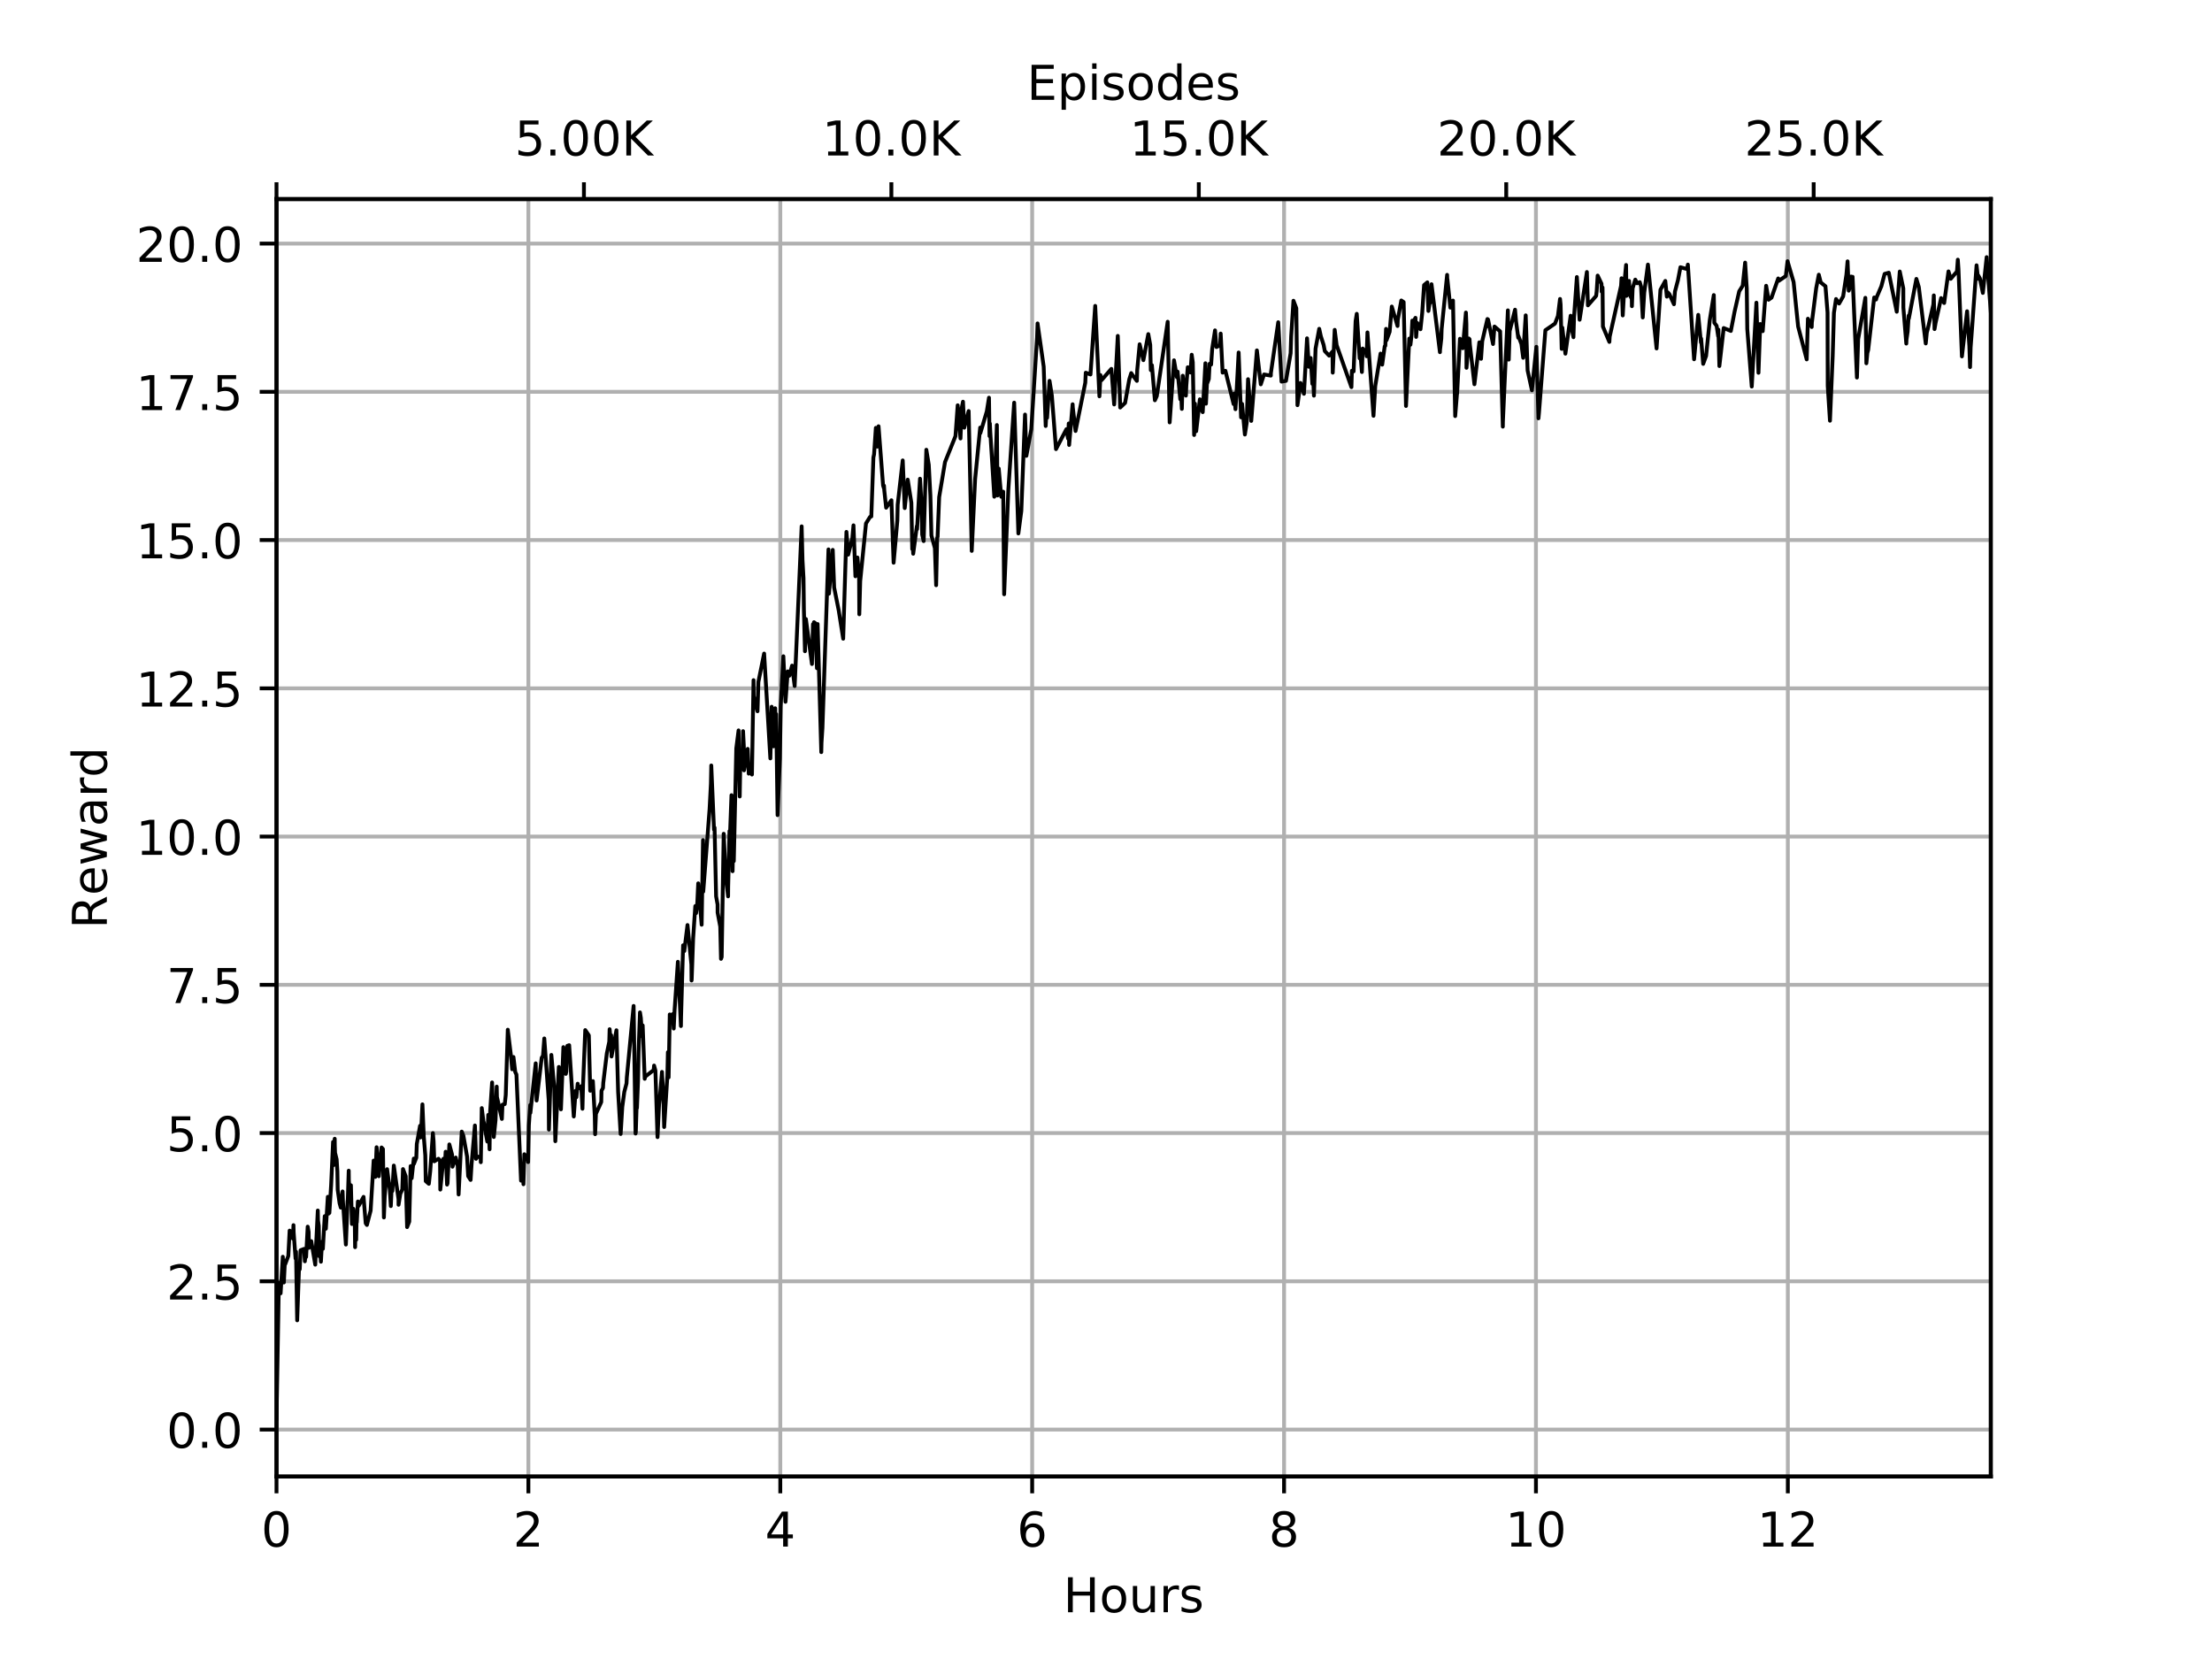 <?xml version="1.0" encoding="utf-8" standalone="no"?>
<!DOCTYPE svg PUBLIC "-//W3C//DTD SVG 1.1//EN"
  "http://www.w3.org/Graphics/SVG/1.1/DTD/svg11.dtd">
<!-- Created with matplotlib (https://matplotlib.org/) -->
<svg height="345.6pt" version="1.1" viewBox="0 0 460.8 345.6" width="460.8pt" xmlns="http://www.w3.org/2000/svg" xmlns:xlink="http://www.w3.org/1999/xlink">
 <defs>
  <style type="text/css">
*{stroke-linecap:butt;stroke-linejoin:round;}
  </style>
 </defs>
 <g id="figure_1">
  <g id="patch_1">
   <path d="M 0 345.6
L 460.8 345.6
L 460.8 0
L 0 0
z
" style="fill:#ffffff;"/>
  </g>
  <g id="axes_1">
   <g id="patch_2">
    <path d="M 57.6 307.584
L 414.72 307.584
L 414.72 41.472
L 57.6 41.472
z
" style="fill:#ffffff;"/>
   </g>
   <g id="matplotlib.axis_1">
    <g id="xtick_1">
     <g id="line2d_1">
      <path clip-path="url(#pea0a877036)" d="M 57.6 307.584
L 57.6 41.472
" style="fill:none;stroke:#b0b0b0;stroke-linecap:square;stroke-width:0.8;"/>
     </g>
     <g id="line2d_2">
      <defs>
       <path d="M 0 0
L 0 3.5
" id="m90da3f228b" style="stroke:#000000;stroke-width:0.8;"/>
      </defs>
      <g>
       <use style="stroke:#000000;stroke-width:0.8;" x="57.6" xlink:href="#m90da3f228b" y="307.584"/>
      </g>
     </g>
     <g id="text_1">
      <!-- 0 -->
      <defs>
       <path d="M 31.781 66.406
Q 24.172 66.406 20.328 58.906
Q 16.5 51.422 16.5 36.375
Q 16.5 21.391 20.328 13.891
Q 24.172 6.391 31.781 6.391
Q 39.453 6.391 43.281 13.891
Q 47.125 21.391 47.125 36.375
Q 47.125 51.422 43.281 58.906
Q 39.453 66.406 31.781 66.406
z
M 31.781 74.219
Q 44.047 74.219 50.516 64.516
Q 56.984 54.828 56.984 36.375
Q 56.984 17.969 50.516 8.266
Q 44.047 -1.422 31.781 -1.422
Q 19.531 -1.422 13.062 8.266
Q 6.594 17.969 6.594 36.375
Q 6.594 54.828 13.062 64.516
Q 19.531 74.219 31.781 74.219
z
" id="DejaVuSans-48"/>
      </defs>
      <g transform="translate(54.419 322.182)scale(0.1 -0.1)">
       <use xlink:href="#DejaVuSans-48"/>
      </g>
     </g>
    </g>
    <g id="xtick_2">
     <g id="line2d_3">
      <path clip-path="url(#pea0a877036)" d="M 110.073 307.584
L 110.073 41.472
" style="fill:none;stroke:#b0b0b0;stroke-linecap:square;stroke-width:0.8;"/>
     </g>
     <g id="line2d_4">
      <g>
       <use style="stroke:#000000;stroke-width:0.8;" x="110.073" xlink:href="#m90da3f228b" y="307.584"/>
      </g>
     </g>
     <g id="text_2">
      <!-- 2 -->
      <defs>
       <path d="M 19.188 8.297
L 53.609 8.297
L 53.609 0
L 7.328 0
L 7.328 8.297
Q 12.938 14.109 22.625 23.891
Q 32.328 33.688 34.812 36.531
Q 39.547 41.844 41.422 45.531
Q 43.312 49.219 43.312 52.781
Q 43.312 58.594 39.234 62.25
Q 35.156 65.922 28.609 65.922
Q 23.969 65.922 18.812 64.312
Q 13.672 62.703 7.812 59.422
L 7.812 69.391
Q 13.766 71.781 18.938 73
Q 24.125 74.219 28.422 74.219
Q 39.75 74.219 46.484 68.547
Q 53.219 62.891 53.219 53.422
Q 53.219 48.922 51.531 44.891
Q 49.859 40.875 45.406 35.406
Q 44.188 33.984 37.641 27.219
Q 31.109 20.453 19.188 8.297
z
" id="DejaVuSans-50"/>
      </defs>
      <g transform="translate(106.892 322.182)scale(0.1 -0.1)">
       <use xlink:href="#DejaVuSans-50"/>
      </g>
     </g>
    </g>
    <g id="xtick_3">
     <g id="line2d_5">
      <path clip-path="url(#pea0a877036)" d="M 162.547 307.584
L 162.547 41.472
" style="fill:none;stroke:#b0b0b0;stroke-linecap:square;stroke-width:0.8;"/>
     </g>
     <g id="line2d_6">
      <g>
       <use style="stroke:#000000;stroke-width:0.8;" x="162.547" xlink:href="#m90da3f228b" y="307.584"/>
      </g>
     </g>
     <g id="text_3">
      <!-- 4 -->
      <defs>
       <path d="M 37.797 64.312
L 12.891 25.391
L 37.797 25.391
z
M 35.203 72.906
L 47.609 72.906
L 47.609 25.391
L 58.016 25.391
L 58.016 17.188
L 47.609 17.188
L 47.609 0
L 37.797 0
L 37.797 17.188
L 4.891 17.188
L 4.891 26.703
z
" id="DejaVuSans-52"/>
      </defs>
      <g transform="translate(159.365 322.182)scale(0.1 -0.1)">
       <use xlink:href="#DejaVuSans-52"/>
      </g>
     </g>
    </g>
    <g id="xtick_4">
     <g id="line2d_7">
      <path clip-path="url(#pea0a877036)" d="M 215.02 307.584
L 215.02 41.472
" style="fill:none;stroke:#b0b0b0;stroke-linecap:square;stroke-width:0.8;"/>
     </g>
     <g id="line2d_8">
      <g>
       <use style="stroke:#000000;stroke-width:0.8;" x="215.02" xlink:href="#m90da3f228b" y="307.584"/>
      </g>
     </g>
     <g id="text_4">
      <!-- 6 -->
      <defs>
       <path d="M 33.016 40.375
Q 26.375 40.375 22.484 35.828
Q 18.609 31.297 18.609 23.391
Q 18.609 15.531 22.484 10.953
Q 26.375 6.391 33.016 6.391
Q 39.656 6.391 43.531 10.953
Q 47.406 15.531 47.406 23.391
Q 47.406 31.297 43.531 35.828
Q 39.656 40.375 33.016 40.375
z
M 52.594 71.297
L 52.594 62.312
Q 48.875 64.062 45.094 64.984
Q 41.312 65.922 37.594 65.922
Q 27.828 65.922 22.672 59.328
Q 17.531 52.734 16.797 39.406
Q 19.672 43.656 24.016 45.922
Q 28.375 48.188 33.594 48.188
Q 44.578 48.188 50.953 41.516
Q 57.328 34.859 57.328 23.391
Q 57.328 12.156 50.688 5.359
Q 44.047 -1.422 33.016 -1.422
Q 20.359 -1.422 13.672 8.266
Q 6.984 17.969 6.984 36.375
Q 6.984 53.656 15.188 63.938
Q 23.391 74.219 37.203 74.219
Q 40.922 74.219 44.703 73.484
Q 48.484 72.75 52.594 71.297
z
" id="DejaVuSans-54"/>
      </defs>
      <g transform="translate(211.839 322.182)scale(0.1 -0.1)">
       <use xlink:href="#DejaVuSans-54"/>
      </g>
     </g>
    </g>
    <g id="xtick_5">
     <g id="line2d_9">
      <path clip-path="url(#pea0a877036)" d="M 267.493 307.584
L 267.493 41.472
" style="fill:none;stroke:#b0b0b0;stroke-linecap:square;stroke-width:0.8;"/>
     </g>
     <g id="line2d_10">
      <g>
       <use style="stroke:#000000;stroke-width:0.8;" x="267.493" xlink:href="#m90da3f228b" y="307.584"/>
      </g>
     </g>
     <g id="text_5">
      <!-- 8 -->
      <defs>
       <path d="M 31.781 34.625
Q 24.75 34.625 20.719 30.859
Q 16.703 27.094 16.703 20.516
Q 16.703 13.922 20.719 10.156
Q 24.75 6.391 31.781 6.391
Q 38.812 6.391 42.859 10.172
Q 46.922 13.969 46.922 20.516
Q 46.922 27.094 42.891 30.859
Q 38.875 34.625 31.781 34.625
z
M 21.922 38.812
Q 15.578 40.375 12.031 44.719
Q 8.5 49.078 8.5 55.328
Q 8.5 64.062 14.719 69.141
Q 20.953 74.219 31.781 74.219
Q 42.672 74.219 48.875 69.141
Q 55.078 64.062 55.078 55.328
Q 55.078 49.078 51.531 44.719
Q 48 40.375 41.703 38.812
Q 48.828 37.156 52.797 32.312
Q 56.781 27.484 56.781 20.516
Q 56.781 9.906 50.312 4.234
Q 43.844 -1.422 31.781 -1.422
Q 19.734 -1.422 13.25 4.234
Q 6.781 9.906 6.781 20.516
Q 6.781 27.484 10.781 32.312
Q 14.797 37.156 21.922 38.812
z
M 18.312 54.391
Q 18.312 48.734 21.844 45.562
Q 25.391 42.391 31.781 42.391
Q 38.141 42.391 41.719 45.562
Q 45.312 48.734 45.312 54.391
Q 45.312 60.062 41.719 63.234
Q 38.141 66.406 31.781 66.406
Q 25.391 66.406 21.844 63.234
Q 18.312 60.062 18.312 54.391
z
" id="DejaVuSans-56"/>
      </defs>
      <g transform="translate(264.312 322.182)scale(0.1 -0.1)">
       <use xlink:href="#DejaVuSans-56"/>
      </g>
     </g>
    </g>
    <g id="xtick_6">
     <g id="line2d_11">
      <path clip-path="url(#pea0a877036)" d="M 319.967 307.584
L 319.967 41.472
" style="fill:none;stroke:#b0b0b0;stroke-linecap:square;stroke-width:0.8;"/>
     </g>
     <g id="line2d_12">
      <g>
       <use style="stroke:#000000;stroke-width:0.8;" x="319.967" xlink:href="#m90da3f228b" y="307.584"/>
      </g>
     </g>
     <g id="text_6">
      <!-- 10 -->
      <defs>
       <path d="M 12.406 8.297
L 28.516 8.297
L 28.516 63.922
L 10.984 60.406
L 10.984 69.391
L 28.422 72.906
L 38.281 72.906
L 38.281 8.297
L 54.391 8.297
L 54.391 0
L 12.406 0
z
" id="DejaVuSans-49"/>
      </defs>
      <g transform="translate(313.604 322.182)scale(0.1 -0.1)">
       <use xlink:href="#DejaVuSans-49"/>
       <use x="63.623" xlink:href="#DejaVuSans-48"/>
      </g>
     </g>
    </g>
    <g id="xtick_7">
     <g id="line2d_13">
      <path clip-path="url(#pea0a877036)" d="M 372.44 307.584
L 372.44 41.472
" style="fill:none;stroke:#b0b0b0;stroke-linecap:square;stroke-width:0.8;"/>
     </g>
     <g id="line2d_14">
      <g>
       <use style="stroke:#000000;stroke-width:0.8;" x="372.44" xlink:href="#m90da3f228b" y="307.584"/>
      </g>
     </g>
     <g id="text_7">
      <!-- 12 -->
      <g transform="translate(366.078 322.182)scale(0.1 -0.1)">
       <use xlink:href="#DejaVuSans-49"/>
       <use x="63.623" xlink:href="#DejaVuSans-50"/>
      </g>
     </g>
    </g>
    <g id="text_8">
     <!-- Hours -->
     <defs>
      <path d="M 9.812 72.906
L 19.672 72.906
L 19.672 43.016
L 55.516 43.016
L 55.516 72.906
L 65.375 72.906
L 65.375 0
L 55.516 0
L 55.516 34.719
L 19.672 34.719
L 19.672 0
L 9.812 0
z
" id="DejaVuSans-72"/>
      <path d="M 30.609 48.391
Q 23.391 48.391 19.188 42.75
Q 14.984 37.109 14.984 27.297
Q 14.984 17.484 19.156 11.844
Q 23.344 6.203 30.609 6.203
Q 37.797 6.203 41.984 11.859
Q 46.188 17.531 46.188 27.297
Q 46.188 37.016 41.984 42.703
Q 37.797 48.391 30.609 48.391
z
M 30.609 56
Q 42.328 56 49.016 48.375
Q 55.719 40.766 55.719 27.297
Q 55.719 13.875 49.016 6.219
Q 42.328 -1.422 30.609 -1.422
Q 18.844 -1.422 12.172 6.219
Q 5.516 13.875 5.516 27.297
Q 5.516 40.766 12.172 48.375
Q 18.844 56 30.609 56
z
" id="DejaVuSans-111"/>
      <path d="M 8.5 21.578
L 8.5 54.688
L 17.484 54.688
L 17.484 21.922
Q 17.484 14.156 20.5 10.266
Q 23.531 6.391 29.594 6.391
Q 36.859 6.391 41.078 11.031
Q 45.312 15.672 45.312 23.688
L 45.312 54.688
L 54.297 54.688
L 54.297 0
L 45.312 0
L 45.312 8.406
Q 42.047 3.422 37.719 1
Q 33.406 -1.422 27.688 -1.422
Q 18.266 -1.422 13.375 4.438
Q 8.5 10.297 8.5 21.578
z
M 31.109 56
z
" id="DejaVuSans-117"/>
      <path d="M 41.109 46.297
Q 39.594 47.172 37.812 47.578
Q 36.031 48 33.891 48
Q 26.266 48 22.188 43.047
Q 18.109 38.094 18.109 28.812
L 18.109 0
L 9.078 0
L 9.078 54.688
L 18.109 54.688
L 18.109 46.188
Q 20.953 51.172 25.484 53.578
Q 30.031 56 36.531 56
Q 37.453 56 38.578 55.875
Q 39.703 55.766 41.062 55.516
z
" id="DejaVuSans-114"/>
      <path d="M 44.281 53.078
L 44.281 44.578
Q 40.484 46.531 36.375 47.5
Q 32.281 48.484 27.875 48.484
Q 21.188 48.484 17.844 46.438
Q 14.5 44.391 14.5 40.281
Q 14.5 37.156 16.891 35.375
Q 19.281 33.594 26.516 31.984
L 29.594 31.297
Q 39.156 29.25 43.188 25.516
Q 47.219 21.781 47.219 15.094
Q 47.219 7.469 41.188 3.016
Q 35.156 -1.422 24.609 -1.422
Q 20.219 -1.422 15.453 -0.562
Q 10.688 0.297 5.422 2
L 5.422 11.281
Q 10.406 8.688 15.234 7.391
Q 20.062 6.109 24.812 6.109
Q 31.156 6.109 34.562 8.281
Q 37.984 10.453 37.984 14.406
Q 37.984 18.062 35.516 20.016
Q 33.062 21.969 24.703 23.781
L 21.578 24.516
Q 13.234 26.266 9.516 29.906
Q 5.812 33.547 5.812 39.891
Q 5.812 47.609 11.281 51.797
Q 16.75 56 26.812 56
Q 31.781 56 36.172 55.266
Q 40.578 54.547 44.281 53.078
z
" id="DejaVuSans-115"/>
     </defs>
     <g transform="translate(221.512 335.861)scale(0.1 -0.1)">
      <use xlink:href="#DejaVuSans-72"/>
      <use x="75.195" xlink:href="#DejaVuSans-111"/>
      <use x="136.377" xlink:href="#DejaVuSans-117"/>
      <use x="199.756" xlink:href="#DejaVuSans-114"/>
      <use x="240.869" xlink:href="#DejaVuSans-115"/>
     </g>
    </g>
   </g>
   <g id="matplotlib.axis_2">
    <g id="ytick_1">
     <g id="line2d_15">
      <path clip-path="url(#pea0a877036)" d="M 57.6 297.803
L 414.72 297.803
" style="fill:none;stroke:#b0b0b0;stroke-linecap:square;stroke-width:0.8;"/>
     </g>
     <g id="line2d_16">
      <defs>
       <path d="M 0 0
L -3.5 0
" id="m869c0f22d1" style="stroke:#000000;stroke-width:0.8;"/>
      </defs>
      <g>
       <use style="stroke:#000000;stroke-width:0.8;" x="57.6" xlink:href="#m869c0f22d1" y="297.803"/>
      </g>
     </g>
     <g id="text_9">
      <!-- 0.0 -->
      <defs>
       <path d="M 10.688 12.406
L 21 12.406
L 21 0
L 10.688 0
z
" id="DejaVuSans-46"/>
      </defs>
      <g transform="translate(34.697 301.602)scale(0.1 -0.1)">
       <use xlink:href="#DejaVuSans-48"/>
       <use x="63.623" xlink:href="#DejaVuSans-46"/>
       <use x="95.41" xlink:href="#DejaVuSans-48"/>
      </g>
     </g>
    </g>
    <g id="ytick_2">
     <g id="line2d_17">
      <path clip-path="url(#pea0a877036)" d="M 57.6 266.92
L 414.72 266.92
" style="fill:none;stroke:#b0b0b0;stroke-linecap:square;stroke-width:0.8;"/>
     </g>
     <g id="line2d_18">
      <g>
       <use style="stroke:#000000;stroke-width:0.8;" x="57.6" xlink:href="#m869c0f22d1" y="266.92"/>
      </g>
     </g>
     <g id="text_10">
      <!-- 2.5 -->
      <defs>
       <path d="M 10.797 72.906
L 49.516 72.906
L 49.516 64.594
L 19.828 64.594
L 19.828 46.734
Q 21.969 47.469 24.109 47.828
Q 26.266 48.188 28.422 48.188
Q 40.625 48.188 47.75 41.5
Q 54.891 34.812 54.891 23.391
Q 54.891 11.625 47.562 5.094
Q 40.234 -1.422 26.906 -1.422
Q 22.312 -1.422 17.547 -0.641
Q 12.797 0.141 7.719 1.703
L 7.719 11.625
Q 12.109 9.234 16.797 8.062
Q 21.484 6.891 26.703 6.891
Q 35.156 6.891 40.078 11.328
Q 45.016 15.766 45.016 23.391
Q 45.016 31 40.078 35.438
Q 35.156 39.891 26.703 39.891
Q 22.75 39.891 18.812 39.016
Q 14.891 38.141 10.797 36.281
z
" id="DejaVuSans-53"/>
      </defs>
      <g transform="translate(34.697 270.72)scale(0.1 -0.1)">
       <use xlink:href="#DejaVuSans-50"/>
       <use x="63.623" xlink:href="#DejaVuSans-46"/>
       <use x="95.41" xlink:href="#DejaVuSans-53"/>
      </g>
     </g>
    </g>
    <g id="ytick_3">
     <g id="line2d_19">
      <path clip-path="url(#pea0a877036)" d="M 57.6 236.038
L 414.72 236.038
" style="fill:none;stroke:#b0b0b0;stroke-linecap:square;stroke-width:0.8;"/>
     </g>
     <g id="line2d_20">
      <g>
       <use style="stroke:#000000;stroke-width:0.8;" x="57.6" xlink:href="#m869c0f22d1" y="236.038"/>
      </g>
     </g>
     <g id="text_11">
      <!-- 5.0 -->
      <g transform="translate(34.697 239.837)scale(0.1 -0.1)">
       <use xlink:href="#DejaVuSans-53"/>
       <use x="63.623" xlink:href="#DejaVuSans-46"/>
       <use x="95.41" xlink:href="#DejaVuSans-48"/>
      </g>
     </g>
    </g>
    <g id="ytick_4">
     <g id="line2d_21">
      <path clip-path="url(#pea0a877036)" d="M 57.6 205.155
L 414.72 205.155
" style="fill:none;stroke:#b0b0b0;stroke-linecap:square;stroke-width:0.8;"/>
     </g>
     <g id="line2d_22">
      <g>
       <use style="stroke:#000000;stroke-width:0.8;" x="57.6" xlink:href="#m869c0f22d1" y="205.155"/>
      </g>
     </g>
     <g id="text_12">
      <!-- 7.5 -->
      <defs>
       <path d="M 8.203 72.906
L 55.078 72.906
L 55.078 68.703
L 28.609 0
L 18.312 0
L 43.219 64.594
L 8.203 64.594
z
" id="DejaVuSans-55"/>
      </defs>
      <g transform="translate(34.697 208.955)scale(0.1 -0.1)">
       <use xlink:href="#DejaVuSans-55"/>
       <use x="63.623" xlink:href="#DejaVuSans-46"/>
       <use x="95.41" xlink:href="#DejaVuSans-53"/>
      </g>
     </g>
    </g>
    <g id="ytick_5">
     <g id="line2d_23">
      <path clip-path="url(#pea0a877036)" d="M 57.6 174.273
L 414.72 174.273
" style="fill:none;stroke:#b0b0b0;stroke-linecap:square;stroke-width:0.8;"/>
     </g>
     <g id="line2d_24">
      <g>
       <use style="stroke:#000000;stroke-width:0.8;" x="57.6" xlink:href="#m869c0f22d1" y="174.273"/>
      </g>
     </g>
     <g id="text_13">
      <!-- 10.0 -->
      <g transform="translate(28.334 178.072)scale(0.1 -0.1)">
       <use xlink:href="#DejaVuSans-49"/>
       <use x="63.623" xlink:href="#DejaVuSans-48"/>
       <use x="127.246" xlink:href="#DejaVuSans-46"/>
       <use x="159.033" xlink:href="#DejaVuSans-48"/>
      </g>
     </g>
    </g>
    <g id="ytick_6">
     <g id="line2d_25">
      <path clip-path="url(#pea0a877036)" d="M 57.6 143.39
L 414.72 143.39
" style="fill:none;stroke:#b0b0b0;stroke-linecap:square;stroke-width:0.8;"/>
     </g>
     <g id="line2d_26">
      <g>
       <use style="stroke:#000000;stroke-width:0.8;" x="57.6" xlink:href="#m869c0f22d1" y="143.39"/>
      </g>
     </g>
     <g id="text_14">
      <!-- 12.5 -->
      <g transform="translate(28.334 147.19)scale(0.1 -0.1)">
       <use xlink:href="#DejaVuSans-49"/>
       <use x="63.623" xlink:href="#DejaVuSans-50"/>
       <use x="127.246" xlink:href="#DejaVuSans-46"/>
       <use x="159.033" xlink:href="#DejaVuSans-53"/>
      </g>
     </g>
    </g>
    <g id="ytick_7">
     <g id="line2d_27">
      <path clip-path="url(#pea0a877036)" d="M 57.6 112.508
L 414.72 112.508
" style="fill:none;stroke:#b0b0b0;stroke-linecap:square;stroke-width:0.8;"/>
     </g>
     <g id="line2d_28">
      <g>
       <use style="stroke:#000000;stroke-width:0.8;" x="57.6" xlink:href="#m869c0f22d1" y="112.508"/>
      </g>
     </g>
     <g id="text_15">
      <!-- 15.0 -->
      <g transform="translate(28.334 116.307)scale(0.1 -0.1)">
       <use xlink:href="#DejaVuSans-49"/>
       <use x="63.623" xlink:href="#DejaVuSans-53"/>
       <use x="127.246" xlink:href="#DejaVuSans-46"/>
       <use x="159.033" xlink:href="#DejaVuSans-48"/>
      </g>
     </g>
    </g>
    <g id="ytick_8">
     <g id="line2d_29">
      <path clip-path="url(#pea0a877036)" d="M 57.6 81.625
L 414.72 81.625
" style="fill:none;stroke:#b0b0b0;stroke-linecap:square;stroke-width:0.8;"/>
     </g>
     <g id="line2d_30">
      <g>
       <use style="stroke:#000000;stroke-width:0.8;" x="57.6" xlink:href="#m869c0f22d1" y="81.625"/>
      </g>
     </g>
     <g id="text_16">
      <!-- 17.5 -->
      <g transform="translate(28.334 85.425)scale(0.1 -0.1)">
       <use xlink:href="#DejaVuSans-49"/>
       <use x="63.623" xlink:href="#DejaVuSans-55"/>
       <use x="127.246" xlink:href="#DejaVuSans-46"/>
       <use x="159.033" xlink:href="#DejaVuSans-53"/>
      </g>
     </g>
    </g>
    <g id="ytick_9">
     <g id="line2d_31">
      <path clip-path="url(#pea0a877036)" d="M 57.6 50.743
L 414.72 50.743
" style="fill:none;stroke:#b0b0b0;stroke-linecap:square;stroke-width:0.8;"/>
     </g>
     <g id="line2d_32">
      <g>
       <use style="stroke:#000000;stroke-width:0.8;" x="57.6" xlink:href="#m869c0f22d1" y="50.743"/>
      </g>
     </g>
     <g id="text_17">
      <!-- 20.0 -->
      <g transform="translate(28.334 54.542)scale(0.1 -0.1)">
       <use xlink:href="#DejaVuSans-50"/>
       <use x="63.623" xlink:href="#DejaVuSans-48"/>
       <use x="127.246" xlink:href="#DejaVuSans-46"/>
       <use x="159.033" xlink:href="#DejaVuSans-48"/>
      </g>
     </g>
    </g>
    <g id="text_18">
     <!-- Reward -->
     <defs>
      <path d="M 44.391 34.188
Q 47.562 33.109 50.562 29.594
Q 53.562 26.078 56.594 19.922
L 66.609 0
L 56 0
L 46.688 18.703
Q 43.062 26.031 39.672 28.422
Q 36.281 30.812 30.422 30.812
L 19.672 30.812
L 19.672 0
L 9.812 0
L 9.812 72.906
L 32.078 72.906
Q 44.578 72.906 50.734 67.672
Q 56.891 62.453 56.891 51.906
Q 56.891 45.016 53.688 40.469
Q 50.484 35.938 44.391 34.188
z
M 19.672 64.797
L 19.672 38.922
L 32.078 38.922
Q 39.203 38.922 42.844 42.219
Q 46.484 45.516 46.484 51.906
Q 46.484 58.297 42.844 61.547
Q 39.203 64.797 32.078 64.797
z
" id="DejaVuSans-82"/>
      <path d="M 56.203 29.594
L 56.203 25.203
L 14.891 25.203
Q 15.484 15.922 20.484 11.062
Q 25.484 6.203 34.422 6.203
Q 39.594 6.203 44.453 7.469
Q 49.312 8.734 54.109 11.281
L 54.109 2.781
Q 49.266 0.734 44.188 -0.344
Q 39.109 -1.422 33.891 -1.422
Q 20.797 -1.422 13.156 6.188
Q 5.516 13.812 5.516 26.812
Q 5.516 40.234 12.766 48.109
Q 20.016 56 32.328 56
Q 43.359 56 49.781 48.891
Q 56.203 41.797 56.203 29.594
z
M 47.219 32.234
Q 47.125 39.594 43.094 43.984
Q 39.062 48.391 32.422 48.391
Q 24.906 48.391 20.391 44.141
Q 15.875 39.891 15.188 32.172
z
" id="DejaVuSans-101"/>
      <path d="M 4.203 54.688
L 13.188 54.688
L 24.422 12.016
L 35.594 54.688
L 46.188 54.688
L 57.422 12.016
L 68.609 54.688
L 77.594 54.688
L 63.281 0
L 52.688 0
L 40.922 44.828
L 29.109 0
L 18.5 0
z
" id="DejaVuSans-119"/>
      <path d="M 34.281 27.484
Q 23.391 27.484 19.188 25
Q 14.984 22.516 14.984 16.5
Q 14.984 11.719 18.141 8.906
Q 21.297 6.109 26.703 6.109
Q 34.188 6.109 38.703 11.406
Q 43.219 16.703 43.219 25.484
L 43.219 27.484
z
M 52.203 31.203
L 52.203 0
L 43.219 0
L 43.219 8.297
Q 40.141 3.328 35.547 0.953
Q 30.953 -1.422 24.312 -1.422
Q 15.922 -1.422 10.953 3.297
Q 6 8.016 6 15.922
Q 6 25.141 12.172 29.828
Q 18.359 34.516 30.609 34.516
L 43.219 34.516
L 43.219 35.406
Q 43.219 41.609 39.141 45
Q 35.062 48.391 27.688 48.391
Q 23 48.391 18.547 47.266
Q 14.109 46.141 10.016 43.891
L 10.016 52.203
Q 14.938 54.109 19.578 55.047
Q 24.219 56 28.609 56
Q 40.484 56 46.344 49.844
Q 52.203 43.703 52.203 31.203
z
" id="DejaVuSans-97"/>
      <path d="M 45.406 46.391
L 45.406 75.984
L 54.391 75.984
L 54.391 0
L 45.406 0
L 45.406 8.203
Q 42.578 3.328 38.25 0.953
Q 33.938 -1.422 27.875 -1.422
Q 17.969 -1.422 11.734 6.484
Q 5.516 14.406 5.516 27.297
Q 5.516 40.188 11.734 48.094
Q 17.969 56 27.875 56
Q 33.938 56 38.25 53.625
Q 42.578 51.266 45.406 46.391
z
M 14.797 27.297
Q 14.797 17.391 18.875 11.75
Q 22.953 6.109 30.078 6.109
Q 37.203 6.109 41.297 11.75
Q 45.406 17.391 45.406 27.297
Q 45.406 37.203 41.297 42.844
Q 37.203 48.484 30.078 48.484
Q 22.953 48.484 18.875 42.844
Q 14.797 37.203 14.797 27.297
z
" id="DejaVuSans-100"/>
     </defs>
     <g transform="translate(22.255 193.458)rotate(-90)scale(0.1 -0.1)">
      <use xlink:href="#DejaVuSans-82"/>
      <use x="69.42" xlink:href="#DejaVuSans-101"/>
      <use x="130.943" xlink:href="#DejaVuSans-119"/>
      <use x="212.73" xlink:href="#DejaVuSans-97"/>
      <use x="274.01" xlink:href="#DejaVuSans-114"/>
      <use x="315.107" xlink:href="#DejaVuSans-100"/>
     </g>
    </g>
   </g>
   <g id="line2d_33">
    <path clip-path="url(#pea0a877036)" d="M 57.6 295.488
L 58.09 267.211
L 58.456 269.429
L 58.912 261.805
L 58.934 262.443
L 59.131 267.163
L 59.357 262.62
L 59.41 263.363
L 60.062 261.64
L 60.336 256.359
L 60.427 256.959
L 60.854 256.479
L 61.014 258.025
L 61.135 255.221
L 61.173 256.707
L 61.569 262.176
L 61.667 260.743
L 61.879 273.47
L 61.91 275.048
L 62.321 263.314
L 62.411 264.465
L 62.441 264.423
L 62.617 260.449
L 63.356 260.165
L 63.508 262.755
L 63.546 262.345
L 63.714 261.274
L 63.767 261.852
L 64.098 255.534
L 64.121 255.608
L 64.297 256.647
L 64.344 259.947
L 64.729 259.595
L 64.843 258.553
L 65.673 263.452
L 65.822 259.985
L 66.205 252.173
L 66.244 254.229
L 66.404 255.363
L 66.515 261.704
L 66.707 260.932
L 66.852 262.838
L 67.084 258.686
L 67.26 260.15
L 67.649 253.349
L 67.882 255.966
L 68.293 249.317
L 68.423 250.82
L 68.469 252.811
L 68.606 250.628
L 68.613 252.676
L 68.978 246.92
L 69.385 237.877
L 69.514 242.702
L 69.582 242.313
L 69.727 237.223
L 69.742 238.592
L 69.795 240.142
L 70.128 241.504
L 70.281 244.038
L 70.349 247.857
L 70.743 250.657
L 70.995 251.573
L 71.366 248.196
L 71.442 250.268
L 72.053 259.263
L 72.412 250.145
L 72.442 250.365
L 72.647 243.874
L 72.669 245.926
L 72.996 250.151
L 73.103 246.909
L 73.309 254.986
L 73.579 253.069
L 73.579 253.222
L 73.609 251.806
L 73.897 253.888
L 73.974 259.811
L 74.043 256.566
L 74.195 258.285
L 74.293 253.481
L 74.324 254.642
L 74.558 250.292
L 74.711 251.205
L 75.734 249.33
L 76.184 254.829
L 76.433 255.181
L 77.207 252.196
L 77.84 241.766
L 78.189 245.164
L 78.449 238.989
L 78.479 239.082
L 78.923 245.029
L 79.479 239.037
L 79.774 239.362
L 79.973 253.621
L 80.141 249.175
L 80.641 243.56
L 81.205 247.828
L 81.417 251.252
L 81.613 246.698
L 81.736 248.112
L 82.038 242.809
L 83.019 249.804
L 83.027 250.974
L 83.39 248.697
L 83.808 247.792
L 83.952 243.541
L 84.511 245.021
L 84.556 246.652
L 84.806 255.63
L 85.255 254.483
L 85.539 242.926
L 85.76 245.445
L 86.203 241.351
L 86.218 242.487
L 86.722 241.183
L 86.827 238.32
L 87.505 234.521
L 87.611 236.957
L 87.672 236.849
L 87.999 230.055
L 88.278 236.709
L 88.597 240.68
L 88.69 246.049
L 89.337 246.607
L 89.626 243.937
L 90.179 236.043
L 90.324 237.752
L 90.469 241.922
L 91.346 241.392
L 91.668 241.746
L 91.722 247.817
L 92.366 241.393
L 92.697 242.529
L 92.835 239.929
L 93.133 246.773
L 93.233 246.505
L 93.607 238.402
L 94.168 240.513
L 94.26 243.048
L 94.94 241.141
L 95.355 242.879
L 95.537 248.83
L 96.187 235.733
L 96.535 236.601
L 97.299 240.939
L 97.526 245.019
L 98.034 245.803
L 98.236 242.513
L 98.934 234.459
L 98.949 234.759
L 99.168 241.407
L 99.479 240.941
L 100.128 241.039
L 100.158 242.109
L 100.361 230.838
L 100.742 233.879
L 100.765 233.729
L 101.516 237.805
L 101.712 232.249
L 101.988 239.418
L 102.011 237.57
L 102.117 231.388
L 102.51 225.493
L 102.868 236.86
L 103.231 233.322
L 103.474 226.365
L 103.519 228.5
L 104.551 233.094
L 104.673 230.135
L 105.154 230.002
L 105.358 228.095
L 105.783 214.508
L 106.422 219.785
L 106.694 222.753
L 106.965 220.192
L 107.333 223.326
L 107.583 223.846
L 108.543 245.951
L 108.975 245.3
L 109.043 246.698
L 109.231 240.446
L 109.668 241.006
L 109.736 241.492
L 110.001 240.666
L 110.016 242.079
L 110.167 234.434
L 110.457 230.193
L 110.487 231.829
L 111.595 221.512
L 111.783 229.259
L 112.845 220.35
L 113.116 219.915
L 113.388 216.328
L 114.314 229.285
L 114.352 235.321
L 114.857 219.758
L 115.457 226.535
L 115.685 237.733
L 116.417 222.264
L 116.587 223.759
L 116.852 231.098
L 117.364 218.135
L 117.865 223.711
L 117.978 223.209
L 118.023 220.326
L 118.196 217.857
L 118.568 217.732
L 119.527 232.579
L 119.919 227.245
L 120.071 228.563
L 120.344 225.755
L 120.396 226.796
L 121.089 226.273
L 121.338 230.971
L 121.466 225.79
L 121.918 214.585
L 122.664 215.677
L 122.953 227.227
L 123.506 225.213
L 123.9 232.403
L 123.976 236.273
L 124.144 232.028
L 125.25 229.576
L 125.303 227.22
L 125.611 226.644
L 125.672 225.565
L 126.414 219.439
L 126.922 217.006
L 126.997 214.404
L 127.239 217.174
L 127.313 215.652
L 127.388 220.087
L 128.415 214.619
L 128.768 227.474
L 129.292 236.233
L 129.633 230.595
L 130.051 227.48
L 130.516 225.693
L 130.577 224.469
L 131.992 209.556
L 132.396 236.138
L 132.45 235.842
L 132.647 229.558
L 132.685 230.834
L 132.913 225.198
L 133.024 219.14
L 133.319 210.896
L 133.501 212.061
L 133.752 215.894
L 133.881 213.609
L 134.305 224.737
L 134.389 224.305
L 136.174 222.908
L 136.257 221.975
L 136.534 223.029
L 136.972 236.884
L 137.294 230.027
L 137.487 228.351
L 137.901 223.303
L 137.924 223.858
L 138.166 227.777
L 138.356 234.779
L 139.028 224.113
L 139.134 219.191
L 139.285 224.439
L 139.524 211.328
L 139.866 212.159
L 140.152 211.249
L 140.349 214.266
L 140.523 210.519
L 141.218 200.358
L 141.847 213.744
L 141.877 211.887
L 142.303 196.919
L 142.547 198.119
L 143.218 192.7
L 144.033 200.934
L 144.063 204.255
L 144.093 204.004
L 144.389 195.544
L 144.846 188.755
L 145.005 190.226
L 145.264 188.028
L 145.453 184.019
L 146.166 192.636
L 146.453 175.005
L 146.498 185.736
L 147.824 168.508
L 148.095 163.275
L 148.171 159.463
L 148.741 172.827
L 148.854 172.414
L 149.177 186.717
L 149.486 188.422
L 149.494 190.115
L 150.04 193.024
L 150.197 199.746
L 150.34 199.363
L 150.757 173.69
L 151.171 182.341
L 151.675 186.729
L 151.69 184.751
L 151.969 173.132
L 152.037 174.825
L 152.379 165.651
L 152.612 181.485
L 152.727 175.515
L 152.863 179.387
L 153.381 155.91
L 153.857 152.157
L 154.098 165.919
L 154.203 159.747
L 154.693 157.94
L 154.791 152.311
L 154.95 155.462
L 154.995 160.476
L 155.757 156.005
L 155.976 161.163
L 156.091 159.258
L 156.643 161.352
L 156.973 141.689
L 157.004 145.009
L 157.8 148.169
L 157.983 142.065
L 159.178 136.148
L 160.479 157.989
L 160.751 147.229
L 161.135 155.478
L 161.482 147.542
L 161.565 152.003
L 161.691 148.754
L 161.985 169.804
L 162.467 157.94
L 162.641 147.053
L 163.188 136.713
L 163.632 146.194
L 164.099 139.866
L 164.431 140.763
L 165.005 138.658
L 165.541 142.914
L 166.999 109.649
L 167.174 116.67
L 167.385 120.462
L 167.461 126.912
L 167.689 135.666
L 167.878 128.946
L 169.143 138.326
L 169.358 130.027
L 169.509 131.289
L 169.57 129.618
L 169.781 129.765
L 170.186 139.2
L 170.322 129.994
L 171.088 156.681
L 171.133 154.752
L 171.329 151.644
L 172.589 114.452
L 172.687 123.676
L 173.476 114.551
L 173.767 122.383
L 174.722 127.165
L 175.652 133.053
L 176.328 110.804
L 176.697 115.539
L 177.561 112.096
L 177.795 109.438
L 178.201 120.05
L 178.617 116.137
L 178.963 119.96
L 179.009 127.965
L 179.198 121.046
L 180.401 109.041
L 181.253 107.672
L 181.509 107.586
L 181.944 95.294
L 182.087 94.626
L 182.456 89.131
L 182.694 90.227
L 182.747 93.042
L 183.017 88.8
L 183.963 101.131
L 184.136 101.699
L 184.151 101.174
L 184.212 102.161
L 184.602 105.766
L 185.695 104.212
L 186.155 117.224
L 186.935 108.425
L 187.002 105.148
L 188.053 95.916
L 188.473 105.845
L 189.096 99.916
L 189.853 104.75
L 190.034 114.385
L 190.153 113.607
L 190.236 115.353
L 191.003 109.577
L 191.041 110.238
L 191.657 99.724
L 192.016 106.04
L 192.107 111.358
L 192.416 112.715
L 192.971 93.692
L 193.478 96.804
L 193.817 103.253
L 194.034 111.559
L 194.754 114.178
L 195.017 121.912
L 195.225 112.021
L 195.315 111.857
L 195.647 103.554
L 196.867 96.254
L 199.043 90.853
L 199.505 84.431
L 200.085 91.342
L 200.341 85.024
L 200.607 83.681
L 200.874 89.093
L 201.791 85.629
L 202.429 114.762
L 203.133 99.826
L 204.189 89.076
L 204.226 90.222
L 205.572 85.695
L 206.023 82.847
L 206.136 90.844
L 206.209 88.215
L 206.292 90.008
L 207.132 103.472
L 207.665 88.544
L 207.8 103.22
L 208.056 97.608
L 208.582 103.49
L 208.986 102.419
L 209.183 123.797
L 210.053 102.077
L 211.271 83.879
L 212.145 111.129
L 212.758 106.451
L 213.533 86.358
L 213.814 94.958
L 214.835 89.424
L 216.043 70.309
L 216.142 67.372
L 217.422 76.378
L 217.834 88.741
L 218.104 83.75
L 218.127 87.048
L 218.637 79.329
L 219.116 82.374
L 219.984 93.559
L 222.154 89.405
L 222.495 91.352
L 222.639 88.215
L 222.721 92.696
L 223.444 84.215
L 223.481 84.861
L 224.054 89.783
L 226.085 79.716
L 226.182 77.639
L 227.167 78.009
L 228.151 63.724
L 229.028 82.562
L 229.244 78.134
L 229.455 79.212
L 231.515 76.84
L 232.102 84.256
L 232.855 69.974
L 233.358 84.896
L 234.375 83.934
L 235.248 79.035
L 235.657 77.719
L 235.739 77.881
L 236.83 79.347
L 236.898 77.131
L 237.41 71.717
L 238.188 75.026
L 239.211 69.597
L 239.615 71.852
L 239.735 77.107
L 239.961 76.074
L 240.584 83.386
L 240.981 82.512
L 243.251 67.026
L 243.662 87.994
L 244.567 75.061
L 245.167 78.578
L 245.318 77.417
L 245.875 83.169
L 246.002 81.295
L 246.199 85.183
L 246.387 78.269
L 246.657 80.979
L 246.695 80.271
L 247.042 82.416
L 247.131 80.356
L 247.432 76.504
L 247.989 77.605
L 248.254 73.896
L 248.48 75.485
L 248.759 90.617
L 248.924 84.082
L 249.187 89.831
L 249.954 83.181
L 250.067 84.834
L 250.548 85.857
L 251.109 75.671
L 251.223 84.101
L 251.426 79.991
L 251.818 78.951
L 251.983 75.775
L 252.298 75.948
L 252.525 72.659
L 253.111 68.822
L 253.408 72.296
L 254.183 71.916
L 254.288 69.49
L 254.693 77.626
L 255.274 77.24
L 256.98 84.17
L 257.118 81.977
L 257.369 85.245
L 257.415 84.417
L 257.56 82.404
L 258.033 73.432
L 258.537 86.943
L 258.552 86.713
L 258.743 84.134
L 259.33 90.519
L 259.712 88.069
L 259.993 78.99
L 260.652 87.685
L 261.833 72.995
L 262.644 80.064
L 263.321 78.009
L 264.735 78.25
L 264.75 77.699
L 266.281 67.127
L 266.966 79.495
L 267.889 79.342
L 268.859 73.585
L 268.971 70.098
L 269.45 62.649
L 270.044 64.198
L 270.285 84.408
L 270.922 79.778
L 271.634 82.034
L 272.28 70.478
L 272.662 76.407
L 272.95 76.312
L 273.032 74.576
L 273.384 79.963
L 273.542 78.279
L 273.714 82.422
L 274.054 72.636
L 274.816 68.497
L 275.155 70.049
L 275.737 71.86
L 275.98 73.136
L 276.881 74.089
L 277.582 73.233
L 277.635 77.628
L 278.043 68.713
L 278.448 71.909
L 281.526 80.647
L 281.624 77.233
L 281.983 77.364
L 282.397 66.898
L 282.636 65.377
L 283.244 74.645
L 283.342 73.104
L 283.71 77.495
L 283.866 72.604
L 284.592 73.463
L 284.697 74.22
L 284.863 69.245
L 286.123 86.62
L 286.491 80.417
L 287.593 73.658
L 287.934 75.962
L 288.457 72.155
L 288.587 72.031
L 288.738 68.51
L 288.837 70.88
L 289.488 69.109
L 289.934 63.861
L 291.131 67.909
L 291.183 66.652
L 291.912 62.592
L 292.406 62.93
L 292.895 84.572
L 293.578 70.532
L 293.818 71.814
L 294.064 69.733
L 294.215 66.786
L 294.245 67.366
L 294.866 66.206
L 295.008 70.188
L 295.239 67.271
L 295.911 68.584
L 296.269 65.225
L 296.66 59.39
L 297.343 58.819
L 297.563 64.779
L 297.888 62.564
L 297.903 62.574
L 297.943 63.079
L 298.208 59.209
L 299.965 73.37
L 299.98 72.918
L 300.253 70.54
L 300.321 68.533
L 301.461 57.255
L 301.506 58.577
L 301.521 58.173
L 302.14 64.091
L 302.297 62.864
L 302.683 62.614
L 303.142 86.678
L 303.527 81.909
L 303.542 82.027
L 304.138 70.565
L 304.725 72.541
L 305.376 65.107
L 305.473 67.496
L 305.496 76.622
L 305.984 70.505
L 306.134 70.676
L 306.194 71.715
L 307.149 80.046
L 308.177 71.306
L 308.524 74.751
L 308.778 71.073
L 309.858 66.456
L 309.903 67.949
L 309.986 66.548
L 311.028 71.668
L 311.328 68.026
L 312.505 69.027
L 313.064 88.88
L 313.079 87.87
L 314.12 64.654
L 314.301 74.917
L 314.491 68.972
L 315.613 64.515
L 315.82 66.932
L 316.276 70.354
L 316.292 69.962
L 316.935 71.652
L 317.308 74.541
L 317.405 72.303
L 317.832 65.694
L 318.228 77.153
L 319.128 81.304
L 320.057 72.245
L 320.492 87.147
L 320.598 85.988
L 321.932 68.792
L 323.934 67.412
L 324.548 65.816
L 324.983 62.275
L 325.102 63.448
L 325.327 72.674
L 325.455 68.251
L 326.101 73.676
L 327.193 65.771
L 327.238 67.512
L 327.779 70.245
L 327.907 65.943
L 328.493 57.708
L 329.062 66.608
L 330.578 56.661
L 330.796 63.61
L 332.506 61.641
L 332.619 60.66
L 332.822 57.409
L 333.621 59.107
L 333.651 60.752
L 333.832 59.881
L 333.847 60.439
L 333.914 68.028
L 335.261 71.227
L 335.33 70.121
L 337.698 59.53
L 337.789 57.969
L 338.049 65.709
L 338.475 58.036
L 338.742 55.199
L 338.811 61.635
L 338.879 60.552
L 338.979 59.162
L 339.363 58.515
L 339.521 61.443
L 339.933 62.261
L 339.956 63.786
L 340.106 60.043
L 340.662 58.25
L 341.028 59.012
L 341.59 58.779
L 341.861 59.684
L 342.216 66.132
L 342.524 60.971
L 343.296 55.117
L 345.094 72.587
L 345.902 60.354
L 346.914 58.521
L 347.233 61.795
L 347.418 60.898
L 347.753 61.258
L 348.716 63.381
L 348.926 60.723
L 349.541 58.402
L 350.065 55.668
L 351.446 56.05
L 351.611 55.123
L 352.909 74.844
L 353.775 65.588
L 354.337 71.352
L 354.375 70.536
L 354.803 75.801
L 355.409 74.154
L 356.181 66.646
L 357.014 61.468
L 357.13 67.244
L 357.61 67.882
L 357.926 70.043
L 357.97 68.671
L 358.177 76.254
L 359.078 68.338
L 360.567 68.94
L 361.338 64.963
L 362.306 60.684
L 363.04 59.518
L 363.541 54.705
L 363.884 60.048
L 363.989 68.538
L 364.922 80.526
L 365.89 63.054
L 366.324 77.662
L 366.688 67.498
L 367.207 68.987
L 367.921 59.531
L 368.419 62.442
L 369.043 62.003
L 370.433 58.008
L 370.561 58.5
L 372.016 57.504
L 372.377 54.41
L 373.64 58.751
L 374.586 68.037
L 376.369 74.869
L 376.623 66.394
L 377.412 68.123
L 377.442 67.192
L 378.348 60.022
L 378.889 57.221
L 379.297 58.839
L 380.277 59.627
L 380.713 65.093
L 380.751 80.393
L 381.216 87.642
L 381.78 74.196
L 382.042 65.175
L 382.478 62.29
L 383.117 63.235
L 383.959 61.748
L 384.641 57.214
L 384.882 54.444
L 385.126 60.549
L 385.467 59.565
L 385.618 57.609
L 385.876 57.838
L 385.929 57.658
L 386.832 78.649
L 386.854 78.091
L 387.09 70.636
L 388.587 62.039
L 388.798 75.68
L 389.003 73.525
L 389.179 72.891
L 390.428 61.971
L 390.656 62.084
L 390.816 62.402
L 390.916 61.983
L 391.924 59.619
L 392.601 57.055
L 393.466 56.811
L 395.127 64.941
L 395.758 56.561
L 396.493 60.09
L 396.508 64.078
L 397.116 71.575
L 397.154 70.75
L 397.402 69.056
L 397.61 65.745
L 397.64 66.386
L 399.216 58.101
L 399.718 59.781
L 401.168 71.548
L 401.392 69.249
L 401.564 68.639
L 402.751 63.446
L 402.849 61.54
L 403 68.554
L 403.218 67.26
L 404.367 62.095
L 405.004 63.125
L 405.906 56.539
L 406.37 58.085
L 407.67 56.558
L 407.85 54.093
L 407.984 56.057
L 408.705 74.246
L 409.781 64.84
L 410.255 72.109
L 410.399 76.473
L 410.518 72.368
L 410.805 68.537
L 411.754 55.268
L 412.063 58.073
L 412.116 57.395
L 412.454 58.017
L 413.064 61.021
L 413.857 53.568
L 414.72 64.863
L 414.72 64.863
" style="fill:none;stroke:#000000;stroke-linecap:square;stroke-width:0.8;"/>
   </g>
   <g id="patch_3">
    <path d="M 57.6 307.584
L 57.6 41.472
" style="fill:none;stroke:#000000;stroke-linecap:square;stroke-linejoin:miter;stroke-width:0.8;"/>
   </g>
   <g id="patch_4">
    <path d="M 414.72 307.584
L 414.72 41.472
" style="fill:none;stroke:#000000;stroke-linecap:square;stroke-linejoin:miter;stroke-width:0.8;"/>
   </g>
   <g id="patch_5">
    <path d="M 57.6 307.584
L 414.72 307.584
" style="fill:none;stroke:#000000;stroke-linecap:square;stroke-linejoin:miter;stroke-width:0.8;"/>
   </g>
   <g id="patch_6">
    <path d="M 57.6 41.472
L 414.72 41.472
" style="fill:none;stroke:#000000;stroke-linecap:square;stroke-linejoin:miter;stroke-width:0.8;"/>
   </g>
  </g>
  <g id="axes_2">
   <g id="matplotlib.axis_3">
    <g id="xtick_8">
     <g id="line2d_34">
      <defs>
       <path d="M 0 0
L 0 -3.5
" id="mf591f730cb" style="stroke:#000000;stroke-width:0.8;"/>
      </defs>
      <g>
       <use style="stroke:#000000;stroke-width:0.8;" x="57.6" xlink:href="#mf591f730cb" y="41.472"/>
      </g>
     </g>
    </g>
    <g id="xtick_9">
     <g id="line2d_35">
      <g>
       <use style="stroke:#000000;stroke-width:0.8;" x="121.644" xlink:href="#mf591f730cb" y="41.472"/>
      </g>
     </g>
     <g id="text_19">
      <!-- 5.00K -->
      <defs>
       <path d="M 9.812 72.906
L 19.672 72.906
L 19.672 42.094
L 52.391 72.906
L 65.094 72.906
L 28.906 38.922
L 67.672 0
L 54.688 0
L 19.672 35.109
L 19.672 0
L 9.812 0
z
" id="DejaVuSans-75"/>
      </defs>
      <g transform="translate(107.232 32.392)scale(0.1 -0.1)">
       <use xlink:href="#DejaVuSans-53"/>
       <use x="63.623" xlink:href="#DejaVuSans-46"/>
       <use x="95.41" xlink:href="#DejaVuSans-48"/>
       <use x="159.033" xlink:href="#DejaVuSans-48"/>
       <use x="222.656" xlink:href="#DejaVuSans-75"/>
      </g>
     </g>
    </g>
    <g id="xtick_10">
     <g id="line2d_36">
      <g>
       <use style="stroke:#000000;stroke-width:0.8;" x="185.687" xlink:href="#mf591f730cb" y="41.472"/>
      </g>
     </g>
     <g id="text_20">
      <!-- 10.0K -->
      <g transform="translate(171.276 32.392)scale(0.1 -0.1)">
       <use xlink:href="#DejaVuSans-49"/>
       <use x="63.623" xlink:href="#DejaVuSans-48"/>
       <use x="127.246" xlink:href="#DejaVuSans-46"/>
       <use x="159.033" xlink:href="#DejaVuSans-48"/>
       <use x="222.656" xlink:href="#DejaVuSans-75"/>
      </g>
     </g>
    </g>
    <g id="xtick_11">
     <g id="line2d_37">
      <g>
       <use style="stroke:#000000;stroke-width:0.8;" x="249.731" xlink:href="#mf591f730cb" y="41.472"/>
      </g>
     </g>
     <g id="text_21">
      <!-- 15.0K -->
      <g transform="translate(235.319 32.392)scale(0.1 -0.1)">
       <use xlink:href="#DejaVuSans-49"/>
       <use x="63.623" xlink:href="#DejaVuSans-53"/>
       <use x="127.246" xlink:href="#DejaVuSans-46"/>
       <use x="159.033" xlink:href="#DejaVuSans-48"/>
       <use x="222.656" xlink:href="#DejaVuSans-75"/>
      </g>
     </g>
    </g>
    <g id="xtick_12">
     <g id="line2d_38">
      <g>
       <use style="stroke:#000000;stroke-width:0.8;" x="313.774" xlink:href="#mf591f730cb" y="41.472"/>
      </g>
     </g>
     <g id="text_22">
      <!-- 20.0K -->
      <g transform="translate(299.363 32.392)scale(0.1 -0.1)">
       <use xlink:href="#DejaVuSans-50"/>
       <use x="63.623" xlink:href="#DejaVuSans-48"/>
       <use x="127.246" xlink:href="#DejaVuSans-46"/>
       <use x="159.033" xlink:href="#DejaVuSans-48"/>
       <use x="222.656" xlink:href="#DejaVuSans-75"/>
      </g>
     </g>
    </g>
    <g id="xtick_13">
     <g id="line2d_39">
      <g>
       <use style="stroke:#000000;stroke-width:0.8;" x="377.818" xlink:href="#mf591f730cb" y="41.472"/>
      </g>
     </g>
     <g id="text_23">
      <!-- 25.0K -->
      <g transform="translate(363.406 32.392)scale(0.1 -0.1)">
       <use xlink:href="#DejaVuSans-50"/>
       <use x="63.623" xlink:href="#DejaVuSans-53"/>
       <use x="127.246" xlink:href="#DejaVuSans-46"/>
       <use x="159.033" xlink:href="#DejaVuSans-48"/>
       <use x="222.656" xlink:href="#DejaVuSans-75"/>
      </g>
     </g>
    </g>
    <g id="text_24">
     <!-- Episodes -->
     <defs>
      <path d="M 9.812 72.906
L 55.906 72.906
L 55.906 64.594
L 19.672 64.594
L 19.672 43.016
L 54.391 43.016
L 54.391 34.719
L 19.672 34.719
L 19.672 8.297
L 56.781 8.297
L 56.781 0
L 9.812 0
z
" id="DejaVuSans-69"/>
      <path d="M 18.109 8.203
L 18.109 -20.797
L 9.078 -20.797
L 9.078 54.688
L 18.109 54.688
L 18.109 46.391
Q 20.953 51.266 25.266 53.625
Q 29.594 56 35.594 56
Q 45.562 56 51.781 48.094
Q 58.016 40.188 58.016 27.297
Q 58.016 14.406 51.781 6.484
Q 45.562 -1.422 35.594 -1.422
Q 29.594 -1.422 25.266 0.953
Q 20.953 3.328 18.109 8.203
z
M 48.688 27.297
Q 48.688 37.203 44.609 42.844
Q 40.531 48.484 33.406 48.484
Q 26.266 48.484 22.188 42.844
Q 18.109 37.203 18.109 27.297
Q 18.109 17.391 22.188 11.75
Q 26.266 6.109 33.406 6.109
Q 40.531 6.109 44.609 11.75
Q 48.688 17.391 48.688 27.297
z
" id="DejaVuSans-112"/>
      <path d="M 9.422 54.688
L 18.406 54.688
L 18.406 0
L 9.422 0
z
M 9.422 75.984
L 18.406 75.984
L 18.406 64.594
L 9.422 64.594
z
" id="DejaVuSans-105"/>
     </defs>
     <g transform="translate(213.918 20.794)scale(0.1 -0.1)">
      <use xlink:href="#DejaVuSans-69"/>
      <use x="63.184" xlink:href="#DejaVuSans-112"/>
      <use x="126.66" xlink:href="#DejaVuSans-105"/>
      <use x="154.443" xlink:href="#DejaVuSans-115"/>
      <use x="206.543" xlink:href="#DejaVuSans-111"/>
      <use x="267.725" xlink:href="#DejaVuSans-100"/>
      <use x="331.201" xlink:href="#DejaVuSans-101"/>
      <use x="392.725" xlink:href="#DejaVuSans-115"/>
     </g>
    </g>
   </g>
   <g id="patch_7">
    <path d="M 57.6 307.584
L 57.6 41.472
" style="fill:none;stroke:#000000;stroke-linecap:square;stroke-linejoin:miter;stroke-width:0.8;"/>
   </g>
   <g id="patch_8">
    <path d="M 414.72 307.584
L 414.72 41.472
" style="fill:none;stroke:#000000;stroke-linecap:square;stroke-linejoin:miter;stroke-width:0.8;"/>
   </g>
   <g id="patch_9">
    <path d="M 57.6 307.584
L 414.72 307.584
" style="fill:none;stroke:#000000;stroke-linecap:square;stroke-linejoin:miter;stroke-width:0.8;"/>
   </g>
   <g id="patch_10">
    <path d="M 57.6 41.472
L 414.72 41.472
" style="fill:none;stroke:#000000;stroke-linecap:square;stroke-linejoin:miter;stroke-width:0.8;"/>
   </g>
  </g>
 </g>
 <defs>
  <clipPath id="pea0a877036">
   <rect height="266.112" width="357.12" x="57.6" y="41.472"/>
  </clipPath>
 </defs>
</svg>

